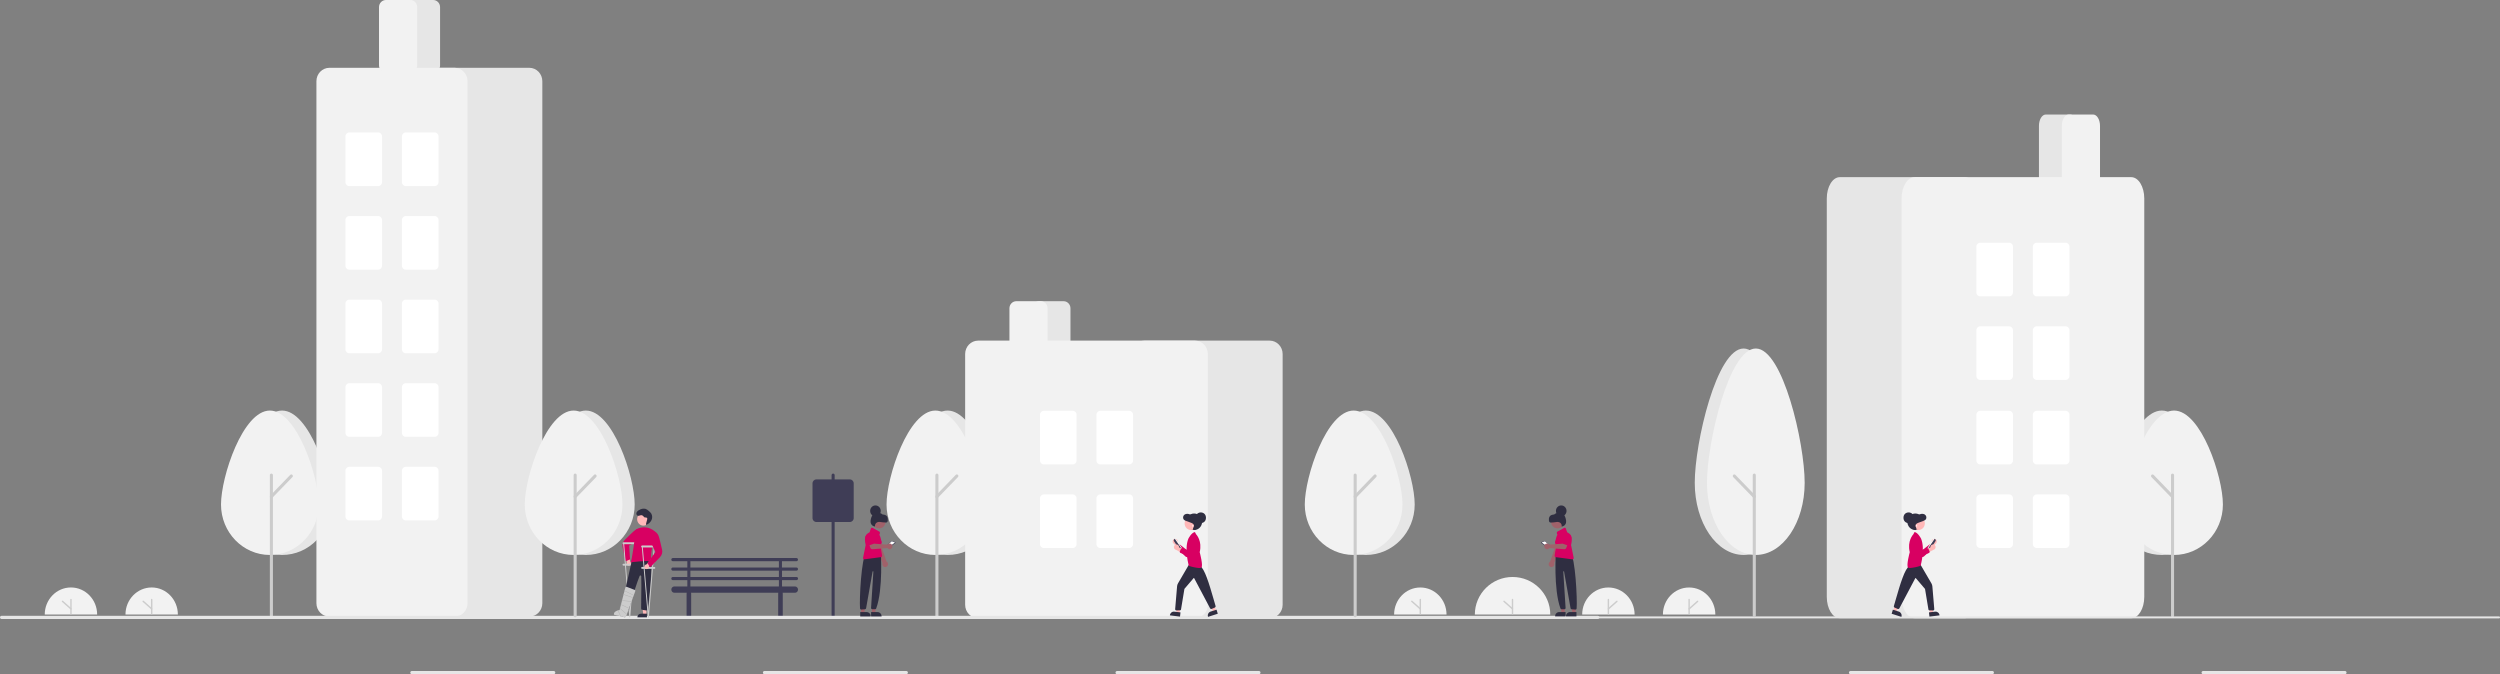 <?xml version="1.0" encoding="UTF-8"?>
<svg id="Layer_2" data-name="Layer 2" xmlns="http://www.w3.org/2000/svg" viewBox="0 0 1090.66 294.12">
  <rect x="0" y="0" width="1090.66" height="294.12" fill="#808080" stroke="none"/>
  <defs>
    <style>
      .cls-1 {
        fill: #2f2e41;
      }

      .cls-2 {
        fill: #fff;
      }

      .cls-3 {
        fill: #3f3d56;
      }

      .cls-4 {
        fill: #e6e6e6;
      }

      .cls-5 {
        fill: #d80062;
      }

      .cls-6 {
        fill: #ffb8b8;
      }

      .cls-7 {
        fill: #a0616a;
      }

      .cls-8 {
        fill: #ccc;
      }

      .cls-9 {
        fill: #b3b3b3;
      }

      .cls-10 {
        fill: #f2f2f2;
      }
    </style>
  </defs>
  <g id="Layer_1-2">
    <g>
      <path class="cls-10" d="m19.52,268.09c0-6.52,5.13-11.81,11.44-11.8,6.31,0,11.42,5.29,11.42,11.8"/>
      <path class="cls-8" d="m30.96,268.09c-.17,0-.31-.14-.31-.32v-6.22c0-.18.14-.32.31-.32s.31.14.31.32h0v6.23c0,.18-.14.32-.31.32Z"/>
      <path class="cls-8" d="m30.96,265.95c-.07,0-.15-.03-.2-.08l-3.71-3.29c-.13-.11-.15-.31-.04-.45.11-.13.3-.15.44-.04,0,0,0,0,0,0l3.71,3.29c.13.11.14.32.03.45-.06.07-.14.11-.23.11h0Z"/>
      <path class="cls-10" d="m54.74,268.09c0-6.52,5.13-11.8,11.44-11.8,6.3,0,11.41,5.28,11.42,11.8"/>
      <path class="cls-8" d="m66.18,268.09c-.17,0-.31-.14-.31-.32v-6.22c0-.18.14-.32.31-.32.17,0,.31.14.31.32v6.22c0,.18-.14.32-.31.32Z"/>
      <path class="cls-8" d="m66.17,265.95c-.07,0-.15-.03-.2-.08l-3.71-3.29c-.13-.11-.15-.31-.04-.45.11-.14.3-.15.44-.04,0,0,0,0,0,0l3.71,3.29c.13.11.14.32.03.45-.06.07-.14.11-.23.11h0Z"/>
      <path class="cls-3" d="m347.47,248.96c.37,0,.67-.31.67-.69s-.3-.69-.67-.69h-6.33v-2.75h6.33c.37,0,.67-.31.67-.69s-.3-.69-.67-.69h-53.94c-.37,0-.67.31-.67.69s.3.69.67.69h6.33v2.75h-6.33c-.37,0-.67.31-.67.69s.3.69.67.69h6.33v2.75h-6.33c-.37,0-.67.31-.67.69s.3.69.67.69h6.33v2.75h-5.66c-.74,0-1.33.62-1.33,1.38s.6,1.38,1.33,1.38h5.39c-.04.11-.06.23-.06.34v9.63c0,.57.45,1.03,1,1.03s1-.46,1-1.03v-9.63c0-.12-.02-.23-.06-.34h38.08c-.04.11-.06.23-.06.34v9.63c0,.57.45,1.03,1,1.03s1-.46,1-1.03v-9.63c0-.12-.02-.23-.06-.34h5.39c.74,0,1.33-.62,1.33-1.38s-.6-1.38-1.33-1.38h-5.66v-2.75h6.33c.37,0,.67-.31.67-.69s-.3-.69-.67-.69h-6.33v-2.75h6.33Zm-46.28-4.13h38.62v2.75h-38.62v-2.75Zm38.62,11.01h-38.62v-2.75h38.62v2.75Zm0-4.13h-38.62v-2.75h38.62v2.75Z"/>
      <path class="cls-4" d="m144.37,220.09c0-12.15-9.54-40.98-21.31-40.98s-21.31,28.83-21.31,40.98,9.54,22.02,21.31,22.02,21.31-9.86,21.31-22.02h0Z"/>
      <path class="cls-10" d="m139.04,220.09c0-12.15-9.54-40.98-21.31-40.98s-21.31,28.83-21.31,40.98,9.54,22.02,21.31,22.02,21.31-9.86,21.31-22.02h0Z"/>
      <path class="cls-8" d="m118.4,269.31c-.37,0-.67-.31-.67-.69v-61.33c0-.38.3-.69.67-.69s.67.31.67.69v61.33c0,.38-.3.69-.67.69Z"/>
      <path class="cls-8" d="m118.4,217.35c-.37,0-.67-.31-.67-.69,0-.18.07-.36.19-.49l8.71-9c.26-.27.68-.27.94,0s.26.7,0,.97l-8.71,9c-.12.13-.29.2-.47.2Z"/>
      <path class="cls-3" d="m363.46,269.31c-.37,0-.67-.31-.67-.69v-61.33c0-.38.3-.69.67-.69s.67.31.67.69v61.33c0,.38-.3.69-.67.69Z"/>
      <path class="cls-4" d="m434.71,220.09c0-12.15-9.54-40.98-21.31-40.98s-21.31,28.83-21.31,40.98,9.54,22.02,21.31,22.02,21.31-9.86,21.31-22.02h0Z"/>
      <path class="cls-10" d="m429.39,220.09c0-12.15-9.54-40.98-21.31-40.98s-21.31,28.83-21.31,40.98,9.54,22.02,21.31,22.02,21.31-9.86,21.31-22.02h0Z"/>
      <path class="cls-8" d="m408.74,269.31c-.37,0-.67-.31-.67-.69v-61.33c0-.38.3-.69.67-.69s.67.31.67.69v61.33c0,.38-.3.69-.67.69Z"/>
      <path class="cls-8" d="m408.74,217.35c-.37,0-.67-.31-.67-.69,0-.18.07-.36.19-.49l8.71-9c.26-.27.68-.27.94,0s.26.7,0,.97l-8.71,9c-.12.13-.29.2-.47.2Z"/>
      <path class="cls-4" d="m188.99,31.65h-10.65c-1.65,0-2.99-1.39-3-3.1V3.1c0-1.71,1.34-3.09,3-3.1h10.65c1.65,0,2.99,1.39,3,3.1v25.46c0,1.71-1.34,3.09-3,3.1Z"/>
      <path class="cls-4" d="m230.94,269h-54.61c-3.12,0-5.66-2.62-5.66-5.85V35.43c0-3.23,2.54-5.84,5.66-5.85h54.61c3.12,0,5.66,2.62,5.66,5.85v227.73c0,3.23-2.54,5.84-5.66,5.85Z"/>
      <path class="cls-10" d="m198.31,269h-54.61c-3.12,0-5.66-2.62-5.66-5.85V35.43c0-3.23,2.54-5.84,5.66-5.85h54.61c3.12,0,5.66,2.62,5.66,5.85v227.73c0,3.23-2.54,5.84-5.66,5.85Z"/>
      <path class="cls-10" d="m179,31.65h-10.65c-1.65,0-2.99-1.39-3-3.1V3.1c0-1.71,1.34-3.09,3-3.1h10.65c1.65,0,2.99,1.39,3,3.1v25.46c0,1.71-1.34,3.09-3,3.1Z"/>
      <path class="cls-2" d="m165.01,81.18h-12.65c-.92,0-1.66-.77-1.66-1.72v-19.95c0-.95.75-1.72,1.66-1.72h12.65c.92,0,1.66.77,1.66,1.72v19.95c0,.95-.75,1.72-1.66,1.72Z"/>
      <path class="cls-2" d="m189.65,81.18h-12.65c-.92,0-1.66-.77-1.66-1.72v-19.95c0-.95.75-1.72,1.66-1.72h12.65c.92,0,1.66.77,1.66,1.72v19.95c0,.95-.75,1.72-1.66,1.72Z"/>
      <path class="cls-2" d="m165.01,117.65h-12.65c-.92,0-1.66-.77-1.66-1.72v-19.95c0-.95.75-1.72,1.66-1.72h12.65c.92,0,1.66.77,1.66,1.72v19.95c0,.95-.75,1.72-1.66,1.72Z"/>
      <path class="cls-2" d="m189.65,117.65h-12.65c-.92,0-1.66-.77-1.66-1.72v-19.95c0-.95.75-1.72,1.66-1.72h12.65c.92,0,1.66.77,1.66,1.72v19.95c0,.95-.75,1.72-1.66,1.72Z"/>
      <path class="cls-2" d="m165.01,154.11h-12.65c-.92,0-1.66-.77-1.66-1.72v-19.95c0-.95.75-1.72,1.66-1.72h12.65c.92,0,1.66.77,1.66,1.72v19.95c0,.95-.75,1.72-1.66,1.72Z"/>
      <path class="cls-2" d="m189.65,154.11h-12.65c-.92,0-1.66-.77-1.66-1.72v-19.95c0-.95.75-1.72,1.66-1.72h12.65c.92,0,1.66.77,1.66,1.72v19.95c0,.95-.75,1.72-1.66,1.72Z"/>
      <path class="cls-2" d="m165.01,190.57h-12.65c-.92,0-1.66-.77-1.66-1.72v-19.95c0-.95.75-1.72,1.66-1.72h12.65c.92,0,1.66.77,1.66,1.72v19.95c0,.95-.75,1.72-1.66,1.72Z"/>
      <path class="cls-2" d="m189.65,190.57h-12.65c-.92,0-1.66-.77-1.66-1.72v-19.95c0-.95.75-1.72,1.66-1.72h12.65c.92,0,1.66.77,1.66,1.72v19.95c0,.95-.75,1.72-1.66,1.72Z"/>
      <path class="cls-2" d="m165.01,227.04h-12.65c-.92,0-1.66-.77-1.66-1.72v-19.95c0-.95.75-1.72,1.66-1.72h12.65c.92,0,1.66.77,1.66,1.72v19.95c0,.95-.75,1.72-1.66,1.72Z"/>
      <path class="cls-2" d="m189.65,227.04h-12.65c-.92,0-1.66-.77-1.66-1.72v-19.95c0-.95.75-1.72,1.66-1.72h12.65c.92,0,1.66.77,1.66,1.72v19.95c0,.95-.75,1.72-1.66,1.72Z"/>
      <path class="cls-4" d="m464.01,152.05h-10.65c-1.65,0-2.99-1.39-3-3.1v-14.45c0-1.71,1.34-3.09,3-3.1h10.65c1.65,0,2.99,1.39,3,3.1v14.45c0,1.71-1.34,3.09-3,3.1Z"/>
      <path class="cls-4" d="m553.91,269.69h-54.61c-3.12,0-5.66-2.62-5.66-5.85v-109.39c0-3.23,2.54-5.84,5.66-5.85h54.61c3.12,0,5.66,2.62,5.66,5.85v109.39c0,3.23-2.54,5.84-5.66,5.85Z"/>
      <path class="cls-10" d="m521.28,269.69h-94.56c-3.12,0-5.66-2.62-5.66-5.85v-109.39c0-3.23,2.54-5.84,5.66-5.85h94.56c3.12,0,5.66,2.62,5.66,5.85v109.39c0,3.23-2.54,5.84-5.66,5.85Z"/>
      <path class="cls-10" d="m454.03,152.05h-10.65c-1.65,0-2.99-1.39-3-3.1v-14.45c0-1.71,1.34-3.09,3-3.1h10.65c1.65,0,2.99,1.39,3,3.1v14.45c0,1.71-1.34,3.09-3,3.1Z"/>
      <path class="cls-2" d="m468.01,202.61h-12.65c-.92,0-1.66-.77-1.66-1.72v-19.95c0-.95.75-1.72,1.66-1.72h12.65c.92,0,1.66.77,1.66,1.72v19.95c0,.95-.75,1.72-1.66,1.72Z"/>
      <path class="cls-2" d="m492.65,202.61h-12.65c-.92,0-1.66-.77-1.66-1.72v-19.95c0-.95.75-1.72,1.66-1.72h12.65c.92,0,1.66.77,1.66,1.72v19.95c0,.95-.75,1.72-1.66,1.72Z"/>
      <path class="cls-2" d="m468.01,239.08h-12.65c-.92,0-1.66-.77-1.66-1.72v-19.95c0-.95.75-1.72,1.66-1.72h12.65c.92,0,1.66.77,1.66,1.72v19.95c0,.95-.75,1.72-1.66,1.72Z"/>
      <path class="cls-2" d="m492.65,239.08h-12.65c-.92,0-1.66-.77-1.66-1.72v-19.95c0-.95.75-1.72,1.66-1.72h12.65c.92,0,1.66.77,1.66,1.72v19.95c0,.95-.75,1.72-1.66,1.72Z"/>
      <path class="cls-4" d="m697.09,270.04H.67c-.37,0-.67-.31-.67-.69s.3-.69.67-.69h696.42c.37,0,.67.31.67.69s-.3.69-.67.69Z"/>
      <path class="cls-4" d="m241.59,294.12h-61.93c-.37,0-.67-.31-.67-.69s.3-.69.67-.69h61.93c.37,0,.67.31.67.69s-.3.69-.67.69Z"/>
      <path class="cls-4" d="m395.42,294.12h-61.93c-.37,0-.67-.31-.67-.69s.3-.69.67-.69h61.93c.37,0,.67.31.67.69s-.3.69-.67.69Z"/>
      <path class="cls-4" d="m549.25,294.12h-61.93c-.37,0-.67-.31-.67-.69s.3-.69.67-.69h61.93c.37,0,.67.31.67.69s-.3.69-.67.69Z"/>
      <path class="cls-4" d="m276.89,220.09c0-12.15-9.54-40.98-21.31-40.98s-21.31,28.83-21.31,40.98,9.54,22.02,21.31,22.02,21.31-9.86,21.31-22.02h0Z"/>
      <path class="cls-10" d="m271.56,220.09c0-12.15-9.54-40.98-21.31-40.98s-21.31,28.83-21.31,40.98,9.54,22.02,21.31,22.02,21.31-9.86,21.31-22.02h0Z"/>
      <path class="cls-8" d="m250.92,269.31c-.37,0-.67-.31-.67-.69v-61.33c0-.38.3-.69.67-.69s.67.31.67.69v61.33c0,.38-.3.69-.67.69Z"/>
      <path class="cls-8" d="m250.92,217.35c-.37,0-.67-.31-.67-.69,0-.18.07-.36.19-.49l8.71-9c.26-.27.68-.27.94,0s.26.7,0,.97l-8.71,9c-.12.13-.29.2-.47.2Z"/>
      <path class="cls-4" d="m617.18,220.09c0-12.15-9.54-40.98-21.31-40.98s-21.31,28.83-21.31,40.98,9.54,22.02,21.31,22.02,21.31-9.86,21.31-22.02h0Z"/>
      <path class="cls-10" d="m611.85,220.09c0-12.15-9.54-40.98-21.31-40.98s-21.31,28.83-21.31,40.98,9.54,22.02,21.31,22.02,21.31-9.86,21.31-22.02h0Z"/>
      <path class="cls-8" d="m591.21,269.31c-.37,0-.67-.31-.67-.69v-61.33c0-.38.3-.69.67-.69s.67.31.67.69v61.33c0,.38-.3.69-.67.69Z"/>
      <path class="cls-8" d="m591.21,217.35c-.37,0-.67-.31-.67-.69,0-.18.07-.36.19-.49l8.71-9c.26-.27.68-.27.94,0s.26.7,0,.97l-8.71,9c-.12.13-.29.2-.47.2Z"/>
      <path class="cls-3" d="m370.78,227.73h-14.65c-.92,0-1.66-.77-1.66-1.72v-15.14c0-.95.75-1.72,1.66-1.72h14.65c.92,0,1.66.77,1.66,1.72v15.14c0,.95-.75,1.72-1.66,1.72Z"/>
      <path class="cls-6" d="m513,235.1c.6.16.97.8.81,1.43-.02.07-.04.13-.07.19l2.9,2.88-2.04.47-2.44-2.81c-.55-.31-.76-1.03-.45-1.6.25-.48.79-.71,1.3-.57h0Z"/>
      <path class="cls-5" d="m517.08,242.69l-3.57-3.46c-.2-.2-.21-.53-.02-.74,0,0,0,0,0,0l.73-.76c.18-.19.47-.21.67-.05l2.99,2.36,1.87-4.68c.3-.75,1.12-1.1,1.85-.79.03.01.06.02.08.04h0c.56.28.88.91.77,1.55-.34,2.13-2.39,4.94-3.59,6.43-.33.42-.89.57-1.38.38-.15-.06-.29-.15-.41-.27Z"/>
      <path class="cls-2" d="m515.07,239.33l-2.63-3.94c-.07-.11-.04-.25.06-.32l.11-.08c.1-.07.24-.05.31.06l2.63,3.94c.07.11.04.25-.06.32,0,0,0,0,0,0l-.11.08c-.1.07-.24.05-.31-.06h0Z"/>
      <path class="cls-3" d="m514.34,239.36l-2.18-3.27c-.19-.29-.12-.69.16-.89l.22-.16,2.89,4.32-.22.16h0c-.28.2-.67.13-.86-.16Z"/>
      <polygon class="cls-6" points="514.6 267.58 513.23 267.42 513.41 261.91 515.21 262.12 514.6 267.58"/>
      <path class="cls-1" d="m514.8,269l-4.42-.53v-.06c.12-.98.98-1.69,1.93-1.57h0l2.7.32-.21,1.84Z"/>
      <polygon class="cls-6" points="530.54 266.54 529.22 266.96 527.02 261.9 528.97 261.28 530.54 266.54"/>
      <path class="cls-1" d="m531.27,267.75l-4.25,1.36-.02-.06c-.28-.94.23-1.95,1.14-2.24t0,0h0l2.6-.83.53,1.77Z"/>
      <path class="cls-1" d="m513.07,266.31c-.29-.09-.46-.41-.38-.71l.83-9.83c.04-.45.17-.88.4-1.27l5-8.58,4.48.83h.03c2.18,1.39,4.11,8.06,5.98,14.52.29,1,.59,2.04.88,3.03.11.29-.02.63-.3.75l-1.36.59c-.27.12-.57,0-.71-.26l-6.97-13.18s-.05-.06-.09-.06c-.04,0-.07,0-.1.04l-4.04,4.73-1.49,9.01v.02c-.12.27-.4.41-.67.33l-1.46.03h0s-.03,0-.03,0Z"/>
      <path class="cls-5" d="m518.68,246.87h-.03s0-.04,0-.04c-.02-.07-2.07-7.22-.22-11.79h0c.05-.11,1.34-2.67,2.83-2.92h.04s.49.93.49.93c.15.16,2.78,2.98,1.59,7.83.11.4,1.56,5.86.77,6.67-.29.21-.64.3-.99.26-1.52-.13-3.02-.45-4.47-.94Z"/>
      <ellipse class="cls-1" cx="520.95" cy="227.63" rx="3.49" ry="3.61"/>
      <ellipse class="cls-6" cx="519.56" cy="228.36" rx="2.76" ry="2.86"/>
      <path class="cls-1" d="m521.34,231.14c-.25.09-.56.17-.76-.02-.17-.23-.19-.54-.04-.78.14-.24.26-.49.35-.75.05-.4-.1-.8-.41-1.06-.3-.24-.64-.41-1-.52l-1.94-.71c-.5-.12-.95-.42-1.26-.85-.34-.73-.07-1.61.6-2.02.67-.35,1.45-.36,2.13-.04.37.18.75.33,1.13.47.77.21,1.66.02,2.34.47.58.46.9,1.19.85,1.94-.06.75-.25,1.48-.57,2.15-.15.42-.36.8-.63,1.15-.27.34-.68.52-1.11.49l.33.07Z"/>
      <ellipse class="cls-1" cx="523.87" cy="225.88" rx="2.25" ry="2.33"/>
      <path class="cls-2" d="m520.16,229.26c0-.13.1-.23.22-.23s.23.1.23.23c0,.09-.06.18-.14.22v.51s-.04.09-.08.09-.08-.04-.09-.09h0v-.51c-.08-.04-.14-.12-.14-.22Z"/>
      <path class="cls-6" d="m513.14,237.54c.62-.06,1.18.41,1.24,1.05,0,.07,0,.14,0,.21l3.69,1.66-1.75,1.18-3.23-1.76c-.62-.09-1.05-.69-.96-1.33.08-.54.5-.95,1.02-1Z"/>
      <path class="cls-5" d="m519.52,243.18l-4.52-1.96c-.26-.11-.38-.42-.27-.69,0,0,0,0,0-.01l.43-.98c.1-.24.37-.36.61-.29l3.6,1.14.17-5.06c.03-.81.68-1.44,1.46-1.41.03,0,.06,0,.09,0h0c.62.06,1.13.54,1.25,1.17.4,2.12-.57,5.49-1.19,7.32-.17.51-.64.85-1.16.85-.16,0-.33-.03-.48-.1Z"/>
      <path class="cls-6" d="m275.01,246.47c.39-.4.39-1.04,0-1.45-.04-.04-.09-.08-.13-.12l-.5-3.4-2.05.67,1.12,3.04c-.29.48-.14,1.12.33,1.41.39.25.9.19,1.22-.15h0Z"/>
      <path class="cls-5" d="m272.9,244.87l-1.27-6.11c-.25-1.19.12-2.43.97-3.27,1.62-1.61,3.7-3.65,4.42-4.17.68-.5,1.49-.75,2.32-.71h.02s1.09,1.07,1.09,1.07l-2.37,4.03-3.6,2.33.4,5.99-1.98.84Z"/>
      <path class="cls-8" d="m272.02,236.57h5.31c.23,0,.42.19.42.43h0c0,.24-.19.43-.42.43h-5.31c-.23,0-.42-.19-.42-.43h0c0-.24.19-.43.42-.43Z"/>
      <path class="cls-8" d="m272.02,245.93h5.31c.23,0,.42.19.42.43h0c0,.24-.19.43-.42.43h-5.31c-.23,0-.42-.19-.42-.43h0c0-.24.19-.43.42-.43Z"/>
      <path class="cls-8" d="m274.73,269.39c-.11,0-.2-.09-.21-.2l-2.66-32.18c-.01-.12.07-.22.19-.23.11-.01.22.08.23.2l2.45,29.73,2.38-29.73c0-.12.11-.21.23-.2.11.01.2.11.19.23l-2.58,32.18c0,.11-.1.2-.21.2h0Z"/>
      <ellipse class="cls-6" cx="280.69" cy="226.5" rx="2.73" ry="2.82"/>
      <polygon class="cls-6" points="272.55 268.1 271.25 267.67 272.23 262.29 274.14 262.92 272.55 268.1"/>
      <path class="cls-1" d="m272.47,269.29l-4.18-1.38.03-.11c.28-.89,1.2-1.39,2.07-1.1l2.62.86-.53,1.73Z"/>
      <polygon class="cls-6" points="282 268.07 280.64 268.07 279.99 262.64 282 262.64 282 268.07"/>
      <path class="cls-1" d="m278.06,269.33h4.18v-1.6h-2.64c-.85,0-1.54.71-1.54,1.59h0Z"/>
      <path class="cls-1" d="m281.96,266.31l-.46-.07c-.58-.04-1.15-.15-1.7-.33-.11-.05-.12-.83-.05-5.19.05-3.2.11-7.19,0-9.33-.01-.21-.19-.37-.39-.35-.14,0-.26.1-.31.23-1.04,2.48-2.78,8.03-3.94,11.7-.4,1.28-.72,2.29-.92,2.89-.08.24-.32.37-.56.31-.95-.25-.89-.35-2.24-.71-.24-.06-.39-.31-.34-.57.24-1.19,4.72-20.51,5.06-22.35.05-.26.29-.44.55-.39,0,0,0,0,0,0,1.01.21,1.62.43,2.62.65,1.07.23,2.19.47,3.27.7h0c.11.02.2.08.27.17.3.33.67.59,1.09.75.28.14-.36.13-.11.33,1,.82-.44,17.44-1.31,21.2-.06.24-.29.4-.53.36h0Z"/>
      <path class="cls-1" d="m281.86,228.97c-.16-.7.65-2.2.49-2.9-.11-.47-1.19-.15-1.44-.56-.24-.43-.67-.71-1.14-.75-.54,0-1.07.41-1.59.23-.51-.26-.71-.89-.46-1.42,0,0,0,0,0-.01.27-.49.7-.88,1.21-1.1.8-.51,1.77-.67,2.69-.47.53.21,1.01.52,1.42.92.41.32.78.7,1.08,1.13.52.92.54,2.05.05,2.98-.5.92-1.29,1.62-2.24,1.99"/>
      <path class="cls-5" d="m275.15,245.25c.3-.51.74-2.89,1.3-6.9.38-2.73.7-5.51.87-6.93.03-.23.17-.44.37-.54.11-.05.21-.1.31-.15,2.56-1.21,5.56-.77,7.69,1.12h.01s0,.03,0,.03c0,.03.57,3.17-.59,5.3-1.14,2.1-1.15,7.64-1.15,7.7v.07l-.07-.02c-1.77-.52-8.63.39-8.7.4h-.11s.06-.08.06-.08Z"/>
      <path class="cls-8" d="m280.15,237.97h5.31c.23,0,.42.19.42.43h0c0,.24-.19.43-.42.43h-5.31c-.23,0-.42-.19-.42-.43h0c0-.24.19-.43.42-.43Z"/>
      <path class="cls-8" d="m280.15,247.33h5.31c.23,0,.42.19.42.43h0c0,.24-.19.43-.42.43h-5.31c-.23,0-.42-.19-.42-.43h0c0-.24.19-.43.42-.43Z"/>
      <path class="cls-8" d="m282.85,269.5c-.11,0-.2-.09-.21-.2l-2.66-30.89c-.01-.12.07-.22.19-.23.11-.01.22.08.23.2h0l2.45,28.44,2.38-28.44c0-.12.11-.21.23-.2.11.01.2.11.19.23l-2.58,30.89c0,.11-.1.2-.21.2h0Z"/>
      <path class="cls-6" d="m281.14,247.47c-.12-.55.22-1.1.75-1.22.06-.01.11-.02.17-.02l2.21-2.58,1.37,1.71-2.54,1.92c-.01.57-.47,1.02-1.02,1-.46-.01-.85-.35-.95-.81h0Z"/>
      <path class="cls-5" d="m282.43,245.67l3.49-4.8-1.8-3.98.13-4.72,1.47-.28h.02c.72.44,1.27,1.11,1.58,1.9.33.85,1.01,3.72,1.52,5.99.27,1.18-.07,2.43-.91,3.29l-4.28,4.42-1.22-1.82Z"/>
      <path class="cls-8" d="m267.82,268.17l4.77,1.19c.19.05.39-.04.47-.23l4.1-11.25c.04-.09.04-.19,0-.27-.04-.1-.12-.17-.22-.21l-3.58-1.41c-.11-.05-.24-.04-.35.02-.09.05-.16.14-.19.24h0s-2.53,9.92-2.53,9.92h-.04c-.79.05-1.53.37-2.12.91-.25.31-.36.7-.31,1.1Z"/>
      <polygon class="cls-9" points="271.25 262.07 271.27 261.86 275.62 262.33 275.59 262.55 271.25 262.07"/>
      <polygon class="cls-9" points="270.8 263.83 270.89 263.63 274.39 265.26 274.3 265.45 270.8 263.83"/>
      <polygon class="cls-9" points="276.07 260.83 271.95 259.42 272.04 259.22 276.16 260.63 276.07 260.83"/>
      <polygon class="cls-9" points="276.49 259.86 272.37 257.8 272.45 257.6 276.58 259.66 276.49 259.86"/>
      <polygon class="cls-9" points="270.39 265.48 270.53 265.32 273.5 267.94 273.36 268.1 270.39 265.48"/>
      <polygon class="cls-9" points="269.49 266.28 269.68 266.19 270.88 268.91 270.69 269 269.49 266.28"/>
      <path class="cls-7" d="m385.89,247.37c-.67-.16-1.08-.85-.93-1.54.02-.07.04-.15.07-.21l-4.57-10.68,2.62-.68,3.67,10.71c.61.32.86,1.1.55,1.73-.26.53-.84.81-1.4.67Z"/>
      <path class="cls-5" d="m381.3,238.29c-.15-.07-.26-.2-.31-.36l-.8-2.76c-.36-.8-.03-1.75.74-2.12.77-.38,1.69-.03,2.06.76l1.55,2.41c.17.26.1.62-.16.8-.02.02-.05.03-.07.04l-2.54,1.23c-.15.07-.32.07-.46,0Z"/>
      <path class="cls-3" d="m390.61,236.91l-2.81,2.05c-.07.06-.17.06-.25,0l-.76-.59c-.09-.07-.11-.2-.05-.3,0-.01.02-.02.03-.04l2.16-1.99c.06-.05.14-.07.21-.04l1.4.52c.11.04.17.17.13.28-.01.04-.04.08-.08.1Z"/>
      <path class="cls-2" d="m390.38,236.72s0-.08-.04-.1l-1.27-.47s-.05,0-.07.01l-1.95,1.79h-.01s-.02.09.02.12c0,0,0,0,0,0l.68.53s.06.02.09,0l2.53-1.85s.02-.02.03-.04Z"/>
      <polygon class="cls-7" points="380.39 267.5 381.8 267.5 382.48 261.86 380.39 261.86 380.39 267.5"/>
      <path class="cls-1" d="m380.03,267.03h2.79s0,0,0,0c.98,0,1.78.82,1.78,1.84h0v.06h-4.57s0-1.9,0-1.9Z"/>
      <polygon class="cls-7" points="375.65 267.5 377.07 267.5 377.74 261.86 375.65 261.86 375.65 267.5"/>
      <path class="cls-1" d="m375.29,267.03h2.79s0,0,0,0c.98,0,1.78.82,1.78,1.84h0v.06h-4.57s0-1.9,0-1.9Z"/>
      <path class="cls-1" d="m375.35,265.78c-.1-.11-.15-.26-.15-.41-.34-3.59.58-22.45,2.7-24.06h.01s6.21-1.12,6.21-1.12h0l.12.12c0,.17,1.14,16.7-1.98,25.13-.08.21-.27.34-.48.34h-1.24c-.29,0-.52-.24-.52-.54,0-.01,0-.03,0-.04l1-15.8c0-.1-.06-.18-.16-.19-.09,0-.16.05-.18.14l-2.83,16.03c-.05.23-.24.4-.47.42l-1.63.12s-.03,0-.04,0c-.14,0-.27-.06-.37-.15Z"/>
      <ellipse class="cls-7" cx="383.52" cy="227.59" rx="2.84" ry="2.93"/>
      <path class="cls-5" d="m376.69,243.88c-.12-.13-.19-.29-.19-.47l1.16-5.6c-.92-4.06.31-4.82,1.69-5.59h0s.58-1.63.58-1.63c.07-.27.34-.43.6-.36.03,0,.06.02.09.03l2.96,1.62c.13.08.23.21.27.36.05.16.05.33,0,.49l-.22.61c.56.78,1.44,3.86.51,5.05l.7,3.98c.03.3-.15.58-.43.67l-7.28.97s-.06,0-.09,0c-.12,0-.24-.05-.33-.14Z"/>
      <path class="cls-7" d="m387.3,237.45s-.09.09-.13.15l-5.71-.41-.61-1.29-2.01.7.87,2.39c.14.4.53.65.93.62l6.5-.51c.39.56,1.15.69,1.69.28.54-.4.67-1.19.28-1.75s-1.15-.69-1.69-.28c-.04.03-.08.06-.12.1Z"/>
      <path class="cls-5" d="m381.24,237.21l-2.49.86c-.27.09-.57-.06-.66-.34,0-.02-.01-.05-.02-.08l-.45-2.66c-.25-.78.16-1.63.92-1.88s1.57.17,1.82.95l1.18,2.4c.13.26.03.59-.23.72-.02.01-.05.02-.07.03h0Z"/>
      <ellipse class="cls-1" cx="381.93" cy="222.89" rx="2.31" ry="2.39"/>
      <path class="cls-1" d="m386.21,227.95c.22.05.46.03.67-.06.22-.13.37-.36.4-.62.43-2.95-2-2.71-2.29-2.84-.18-.11-.35-.24-.51-.38-.4-.23-.87-.34-1.33-.3-.55-.05-1.1.02-1.61.2-.45.22-.83.58-1.07,1.02-.24.44-.42.92-.53,1.42-.17.56-.2,1.16-.09,1.75.24.89,1,1.52,1.9,1.57-.14-.71.19-1.44.82-1.77.49-.25,1.04-.32,1.57-.19.34.07.69.12,1.04.13.34.01.76.03,1.03.06Z"/>
      <path class="cls-10" d="m608.2,268.09c0-6.52,5.13-11.8,11.45-11.79,6.3,0,11.41,5.28,11.42,11.79"/>
      <path class="cls-8" d="m619.63,268.09c-.17,0-.31-.14-.31-.32v-6.22c0-.18.14-.32.31-.32.17,0,.31.14.31.32v6.22c0,.18-.14.32-.31.32Z"/>
      <path class="cls-8" d="m619.63,265.95c-.07,0-.15-.03-.2-.08l-3.71-3.29c-.13-.11-.15-.31-.04-.45s.3-.15.44-.04c0,0,0,0,0,0l3.71,3.29c.13.11.14.32.03.45-.06.07-.14.11-.23.11h0Z"/>
      <path class="cls-10" d="m643.42,268.09c.01-9.05,7.39-16.38,16.48-16.37,9.07.01,16.42,7.33,16.43,16.37"/>
      <path class="cls-8" d="m659.85,268.09c-.17,0-.31-.14-.31-.32h0v-6.22c0-.18.14-.32.31-.32.17,0,.31.14.31.32v6.22c0,.18-.14.32-.31.32Z"/>
      <path class="cls-8" d="m659.85,265.95c-.07,0-.15-.03-.2-.08l-3.71-3.29c-.13-.11-.15-.31-.04-.45s.3-.15.44-.04c0,0,0,0,0,0l3.71,3.29c.13.11.14.32.03.45-.06.07-.14.11-.23.11h0Z"/>
      <path class="cls-4" d="m921.82,220.09c0,12.16,9.54,22.02,21.31,22.02s21.31-9.86,21.31-22.02-9.54-40.98-21.31-40.98-21.31,28.83-21.31,40.98h0Z"/>
      <path class="cls-10" d="m927.15,220.09c0,12.16,9.54,22.02,21.31,22.02s21.31-9.86,21.31-22.02-9.54-40.98-21.31-40.98-21.31,28.83-21.31,40.98h0Z"/>
      <path class="cls-8" d="m947.13,268.63v-61.33c0-.38.3-.69.67-.69s.67.31.67.69v61.33c0,.38-.3.69-.67.69s-.67-.31-.67-.69Z"/>
      <path class="cls-8" d="m947.32,217.15l-8.71-9c-.26-.27-.26-.7,0-.97s.68-.27.94,0l8.71,9c.12.13.19.3.19.49,0,.38-.3.69-.67.69-.18,0-.35-.07-.47-.2Z"/>
      <path class="cls-4" d="m889.52,77.84v-22.96c0-2.72,1.34-4.92,3-4.92h10.65c1.65,0,2.99,2.2,3,4.92v22.96c0,2.72-1.34,4.92-3,4.92h-10.65c-1.65,0-2.99-2.2-3-4.92Z"/>
      <path class="cls-4" d="m796.96,260.4V86.58c0-5.13,2.54-9.29,5.66-9.29h54.61c3.12,0,5.66,4.16,5.66,9.29v173.82c0,5.13-2.54,9.29-5.66,9.29h-54.61c-3.12,0-5.66-4.16-5.66-9.29Z"/>
      <path class="cls-10" d="m829.59,260.4V86.58c0-5.13,2.54-9.29,5.66-9.29h94.56c3.12,0,5.66,4.16,5.66,9.29v173.82c0,5.13-2.54,9.29-5.66,9.29h-94.56c-3.12,0-5.66-4.16-5.66-9.29Z"/>
      <path class="cls-10" d="m899.51,77.84v-22.96c0-2.72,1.34-4.92,3-4.92h10.65c1.65,0,2.99,2.2,3,4.92v22.96c0,2.72-1.34,4.92-3,4.92h-10.65c-1.65,0-2.99-2.2-3-4.92Z"/>
      <path class="cls-2" d="m886.86,200.89v-19.95c0-.95.75-1.72,1.66-1.72h12.65c.92,0,1.66.77,1.66,1.72v19.95c0,.95-.75,1.72-1.66,1.72h-12.65c-.92,0-1.66-.77-1.66-1.72Z"/>
      <path class="cls-2" d="m862.22,200.89v-19.95c0-.95.75-1.72,1.66-1.72h12.65c.92,0,1.66.77,1.66,1.72v19.95c0,.95-.75,1.72-1.66,1.72h-12.65c-.92,0-1.66-.77-1.66-1.72Z"/>
      <path class="cls-2" d="m886.86,237.36v-19.95c0-.95.75-1.72,1.66-1.72h12.65c.92,0,1.66.77,1.66,1.72v19.95c0,.95-.75,1.72-1.66,1.72h-12.65c-.92,0-1.66-.77-1.66-1.72Z"/>
      <path class="cls-2" d="m862.22,237.36v-19.95c0-.95.75-1.72,1.66-1.72h12.65c.92,0,1.66.77,1.66,1.72v19.95c0,.95-.75,1.72-1.66,1.72h-12.65c-.92,0-1.66-.77-1.66-1.72Z"/>
      <path class="cls-2" d="m886.86,127.57v-19.95c0-.95.75-1.72,1.66-1.72h12.65c.92,0,1.66.77,1.66,1.72v19.95c0,.95-.75,1.72-1.66,1.72h-12.65c-.92,0-1.66-.77-1.66-1.72Z"/>
      <path class="cls-2" d="m862.22,127.57v-19.95c0-.95.75-1.72,1.66-1.72h12.65c.92,0,1.66.77,1.66,1.72v19.95c0,.95-.75,1.72-1.66,1.72h-12.65c-.92,0-1.66-.77-1.66-1.72Z"/>
      <path class="cls-2" d="m886.86,164.03v-19.95c0-.95.75-1.72,1.66-1.72h12.65c.92,0,1.66.77,1.66,1.72v19.95c0,.95-.75,1.72-1.66,1.72h-12.65c-.92,0-1.66-.77-1.66-1.72Z"/>
      <path class="cls-2" d="m862.22,164.03v-19.95c0-.95.75-1.72,1.66-1.72h12.65c.92,0,1.66.77,1.66,1.72v19.95c0,.95-.75,1.72-1.66,1.72h-12.65c-.92,0-1.66-.77-1.66-1.72Z"/>
      <path class="cls-4" d="m658.78,269.35c0-.24.18-.43.41-.43h431.06c.23,0,.41.19.41.43,0,.24-.18.43-.41.43h-431.06c-.23,0-.41-.19-.41-.43Z"/>
      <path class="cls-4" d="m960.45,293.43c0-.38.3-.69.67-.69h61.93c.37,0,.67.31.67.69,0,.38-.3.69-.67.69h-61.93c-.37,0-.67-.31-.67-.69Z"/>
      <path class="cls-4" d="m806.62,293.43c0-.38.3-.69.67-.69h61.93c.37,0,.67.31.67.69,0,.38-.3.69-.67.69h-61.93c-.37,0-.67-.31-.67-.69Z"/>
      <path class="cls-4" d="m739.36,210.63c0,17.38,9.54,31.47,21.31,31.47s21.31-14.09,21.31-31.47-9.54-58.59-21.31-58.59c-11.77,0-21.31,41.22-21.31,58.59h0Z"/>
      <path class="cls-10" d="m744.69,210.63c0,17.38,9.54,31.47,21.31,31.47s21.31-14.09,21.31-31.47-9.54-58.59-21.31-58.59c-11.77,0-21.31,41.22-21.31,58.59h0Z"/>
      <path class="cls-8" d="m764.66,268.63v-61.33c0-.38.3-.69.67-.69s.67.31.67.69v61.33c0,.38-.3.69-.67.69s-.67-.31-.67-.69Z"/>
      <path class="cls-8" d="m764.86,217.15l-8.71-9c-.26-.27-.26-.7,0-.97s.68-.27.94,0l8.71,9c.12.13.19.3.19.49,0,.38-.3.69-.67.69-.18,0-.35-.07-.47-.2Z"/>
      <path class="cls-6" d="m843.53,235.1c.51-.14,1.04.1,1.3.57.3.57.1,1.28-.45,1.6l-2.44,2.81-2.04-.47,2.9-2.88c-.03-.06-.05-.13-.07-.19-.16-.62.2-1.26.81-1.43h0Z"/>
      <path class="cls-5" d="m839.05,242.95c-.49.19-1.04.03-1.38-.38-1.19-1.49-3.25-4.3-3.59-6.43-.1-.64.21-1.27.77-1.55h0s.06-.03.08-.04c.72-.31,1.55.05,1.85.79l1.87,4.68,2.99-2.36c.2-.16.49-.14.67.05l.73.76s0,0,0,0c.19.21.18.54-.02.74l-3.57,3.46c-.12.12-.26.21-.41.27Z"/>
      <path class="cls-2" d="m841.46,239.33c-.07.11-.21.13-.31.06l-.11-.08s0,0,0,0c-.1-.07-.13-.22-.06-.32l2.63-3.94c.07-.11.21-.13.31-.06l.11.08c.1.07.13.22.06.32l-2.63,3.94h0Z"/>
      <path class="cls-3" d="m841.34,239.52h0l-.22-.16,2.89-4.32.22.16c.28.2.35.6.16.89l-2.18,3.27c-.19.29-.58.36-.86.16Z"/>
      <polygon class="cls-6" points="841.33 262.12 843.12 261.91 843.31 267.42 841.94 267.58 841.33 262.12"/>
      <path class="cls-1" d="m841.53,267.16l2.7-.32h0c.95-.11,1.81.59,1.92,1.57v.06s-4.41.53-4.41.53l-.21-1.84Z"/>
      <polygon class="cls-6" points="827.56 261.28 829.51 261.9 827.31 266.96 825.99 266.54 827.56 261.28"/>
      <path class="cls-1" d="m825.79,265.99l2.6.83h0s0,0,0,0c.91.29,1.43,1.29,1.14,2.24l-.02.06-4.25-1.36.53-1.77Z"/>
      <path class="cls-1" d="m843.44,266.32h0s-1.46-.03-1.46-.03c-.27.08-.55-.06-.67-.33v-.02s-1.49-9.01-1.49-9.01l-4.04-4.73s-.06-.04-.1-.04c-.04,0-.07.03-.09.06l-6.97,13.18c-.14.26-.45.37-.71.26l-1.36-.59c-.28-.12-.42-.46-.3-.75.29-.99.59-2.03.88-3.03,1.87-6.46,3.8-13.13,5.98-14.51h.03s4.48-.84,4.48-.84l5,8.58c.22.39.36.82.4,1.27l.83,9.83c.08.3-.09.61-.38.71h-.03Z"/>
      <path class="cls-5" d="m833.38,247.81c-.35.04-.7-.05-.99-.26-.79-.82.66-6.27.77-6.67-1.19-4.85,1.44-7.67,1.59-7.83l.49-.94h.04c1.49.26,2.78,2.82,2.83,2.92h0c1.84,4.56-.2,11.72-.22,11.79v.03s-.04,0-.04,0c-1.45.49-2.95.8-4.47.94Z"/>
      <ellipse class="cls-1" cx="835.59" cy="227.63" rx="3.49" ry="3.61"/>
      <ellipse class="cls-6" cx="836.97" cy="228.36" rx="2.76" ry="2.86"/>
      <path class="cls-1" d="m835.52,231.06c-.42.03-.84-.15-1.11-.49-.27-.34-.48-.73-.63-1.15-.32-.67-.51-1.4-.57-2.15-.06-.75.26-1.49.85-1.94.68-.45,1.56-.26,2.34-.47.39-.13.76-.29,1.13-.47.68-.32,1.46-.3,2.13.04.68.41.94,1.29.6,2.02-.31.42-.76.72-1.26.85l-1.94.71c-.36.11-.7.28-1,.52-.31.25-.46.66-.41,1.06.09.26.2.52.35.75.14.25.12.56-.04.78-.2.19-.51.11-.76.02l.33-.07Z"/>
      <ellipse class="cls-1" cx="832.66" cy="225.88" rx="2.25" ry="2.33"/>
      <path class="cls-2" d="m836.23,229.47v.51h0c0,.05-.04.09-.09.09s-.08-.04-.08-.09v-.51c-.09-.04-.14-.12-.14-.22,0-.13.1-.23.23-.23s.23.1.22.23c0,.09-.06.18-.14.22Z"/>
      <path class="cls-6" d="m844.42,238.54c.09.64-.34,1.24-.96,1.33l-3.23,1.76-1.75-1.18,3.69-1.66c0-.07,0-.14,0-.21.06-.64.62-1.11,1.24-1.05.52.05.95.46,1.02,1Z"/>
      <path class="cls-5" d="m836.54,243.28c-.52,0-.99-.34-1.16-.85-.62-1.82-1.59-5.2-1.19-7.32.12-.63.63-1.11,1.25-1.17h0s.06,0,.09,0c.78-.03,1.43.6,1.46,1.41l.17,5.06,3.6-1.14c.24-.08.5.05.61.29l.43.98s0,0,0,.01c.11.27-.01.57-.27.69l-4.52,1.96c-.15.07-.31.1-.48.1Z"/>
      <path class="cls-7" d="m675.75,246.7c-.31-.63-.07-1.41.55-1.73l3.67-10.71,2.62.68-4.57,10.68c.03.07.05.14.07.21.16.69-.26,1.38-.93,1.54-.56.14-1.14-.14-1.4-.67Z"/>
      <path class="cls-5" d="m681.27,238.28l-2.54-1.23s-.05-.03-.07-.04c-.26-.18-.33-.53-.16-.8l1.55-2.41c.36-.8,1.28-1.14,2.06-.76.77.38,1.1,1.33.74,2.12l-.8,2.76c-.05.16-.16.29-.31.36-.15.07-.32.07-.46,0Z"/>
      <path class="cls-3" d="m672.35,236.81c-.04-.11.02-.24.13-.28l1.4-.52c.07-.03.15-.01.21.04l2.16,1.99s.02.02.03.04c.07.1.05.23-.05.3l-.76.59c-.07.06-.17.06-.25,0l-2.81-2.05s-.06-.06-.08-.1Z"/>
      <path class="cls-2" d="m672.68,236.75l2.53,1.85s.06.02.09,0l.68-.53s0,0,0,0c.03-.02.04-.07.02-.1h-.01s-1.95-1.81-1.95-1.81c-.02-.02-.05-.02-.07-.01l-1.27.47s-.06.06-.04.1c0,.01.01.03.03.04Z"/>
      <polygon class="cls-7" points="682.65 261.86 680.56 261.86 681.24 267.5 682.65 267.5 682.65 261.86"/>
      <path class="cls-1" d="m683.01,268.92h-4.57v-.06s0,0,0,0c0-1.01.8-1.84,1.78-1.84h2.79s0,1.9,0,1.9Z"/>
      <polygon class="cls-7" points="687.39 261.86 685.3 261.86 685.97 267.5 687.39 267.5 687.39 261.86"/>
      <path class="cls-1" d="m687.75,268.92h-4.57v-.06h0c0-1.01.8-1.84,1.78-1.84h2.79s0,1.9,0,1.9Z"/>
      <path class="cls-1" d="m687.32,265.93s-.03,0-.04,0l-1.63-.12c-.23-.02-.42-.19-.47-.42l-2.83-16.03c-.02-.09-.1-.15-.18-.14-.1,0-.17.09-.16.19l1,15.8s0,.03,0,.04c0,.3-.23.54-.52.54h-1.24c-.21,0-.41-.14-.48-.34-3.12-8.44-1.99-24.97-1.98-25.13l.12-.12h0l6.21,1.11h.01c2.12,1.62,3.04,20.48,2.7,24.07,0,.15-.06.3-.15.41-.1.1-.23.15-.37.15Z"/>
      <ellipse class="cls-7" cx="679.51" cy="227.59" rx="2.84" ry="2.93"/>
      <path class="cls-5" d="m686.02,244.02s-.06,0-.09,0l-7.28-.97c-.28-.09-.46-.37-.43-.67l.7-3.98c-.92-1.19-.05-4.27.51-5.05l-.22-.61c-.06-.16-.06-.33,0-.49.04-.15.14-.28.27-.36l2.96-1.62s.06-.02.09-.03c.26-.07.53.09.6.36l.58,1.62h0c1.39.77,2.62,1.53,1.69,5.59l1.16,5.6c0,.18-.07.35-.19.47-.09.09-.2.14-.33.14Z"/>
      <path class="cls-7" d="m675.62,237.35c-.54-.4-1.3-.28-1.69.28s-.27,1.34.28,1.75c.54.4,1.3.28,1.69-.28l6.5.51c.41.03.79-.22.93-.62l.87-2.39-2.01-.7-.61,1.29-5.71.41c-.04-.05-.08-.1-.13-.15-.04-.04-.08-.07-.12-.1Z"/>
      <path class="cls-5" d="m681.8,237.21s-.05-.02-.07-.03c-.26-.13-.36-.46-.23-.72l1.18-2.4c.25-.78,1.07-1.21,1.82-.95s1.17,1.1.92,1.88l-.45,2.66s-.01.05-.02.08c-.09.28-.38.43-.66.34l-2.49-.86h0Z"/>
      <ellipse class="cls-1" cx="681.11" cy="222.89" rx="2.31" ry="2.39"/>
      <path class="cls-1" d="m677.86,227.89c.35-.02.7-.06,1.04-.13.53-.12,1.09-.05,1.57.19.63.33.97,1.05.82,1.77.89-.05,1.65-.68,1.9-1.57.11-.58.08-1.18-.09-1.75-.11-.5-.29-.98-.53-1.42-.25-.45-.62-.8-1.07-1.02-.52-.19-1.07-.26-1.61-.2-.46-.04-.92.07-1.33.3-.16.14-.33.27-.51.38-.29.13-2.72-.12-2.29,2.84.03.26.18.49.4.62.21.08.44.1.67.06.28-.03.69-.05,1.03-.06Z"/>
      <path class="cls-10" d="m725.47,268.09c0-6.51,5.11-11.79,11.42-11.79,6.31,0,11.44,5.27,11.45,11.79"/>
      <path class="cls-8" d="m736.59,267.77v-6.22c0-.18.14-.32.31-.32.17,0,.31.14.31.32v6.22c0,.18-.14.32-.31.32-.17,0-.31-.14-.31-.32Z"/>
      <path class="cls-8" d="m736.9,265.95c-.09,0-.18-.04-.23-.11-.11-.13-.1-.34.03-.45l3.71-3.29s0,0,0,0c.13-.11.33-.1.44.04s.09.34-.04.45l-3.71,3.29c-.06.05-.13.08-.2.08h0Z"/>
      <path class="cls-10" d="m690.25,268.09c0-6.51,5.11-11.79,11.42-11.79,6.31,0,11.44,5.27,11.45,11.79"/>
      <path class="cls-8" d="m701.37,267.77v-6.22c0-.18.14-.32.31-.32.17,0,.31.14.31.32v6.22s0,0,0,0c0,.18-.14.32-.31.32-.17,0-.31-.14-.31-.32Z"/>
      <path class="cls-8" d="m701.68,265.95c-.09,0-.18-.04-.23-.11-.11-.13-.1-.34.03-.45l3.71-3.29s0,0,0,0c.13-.11.33-.1.44.04s.09.34-.04.45l-3.71,3.29c-.06.05-.13.08-.2.08h0Z"/>
    </g>
  </g>
</svg>
